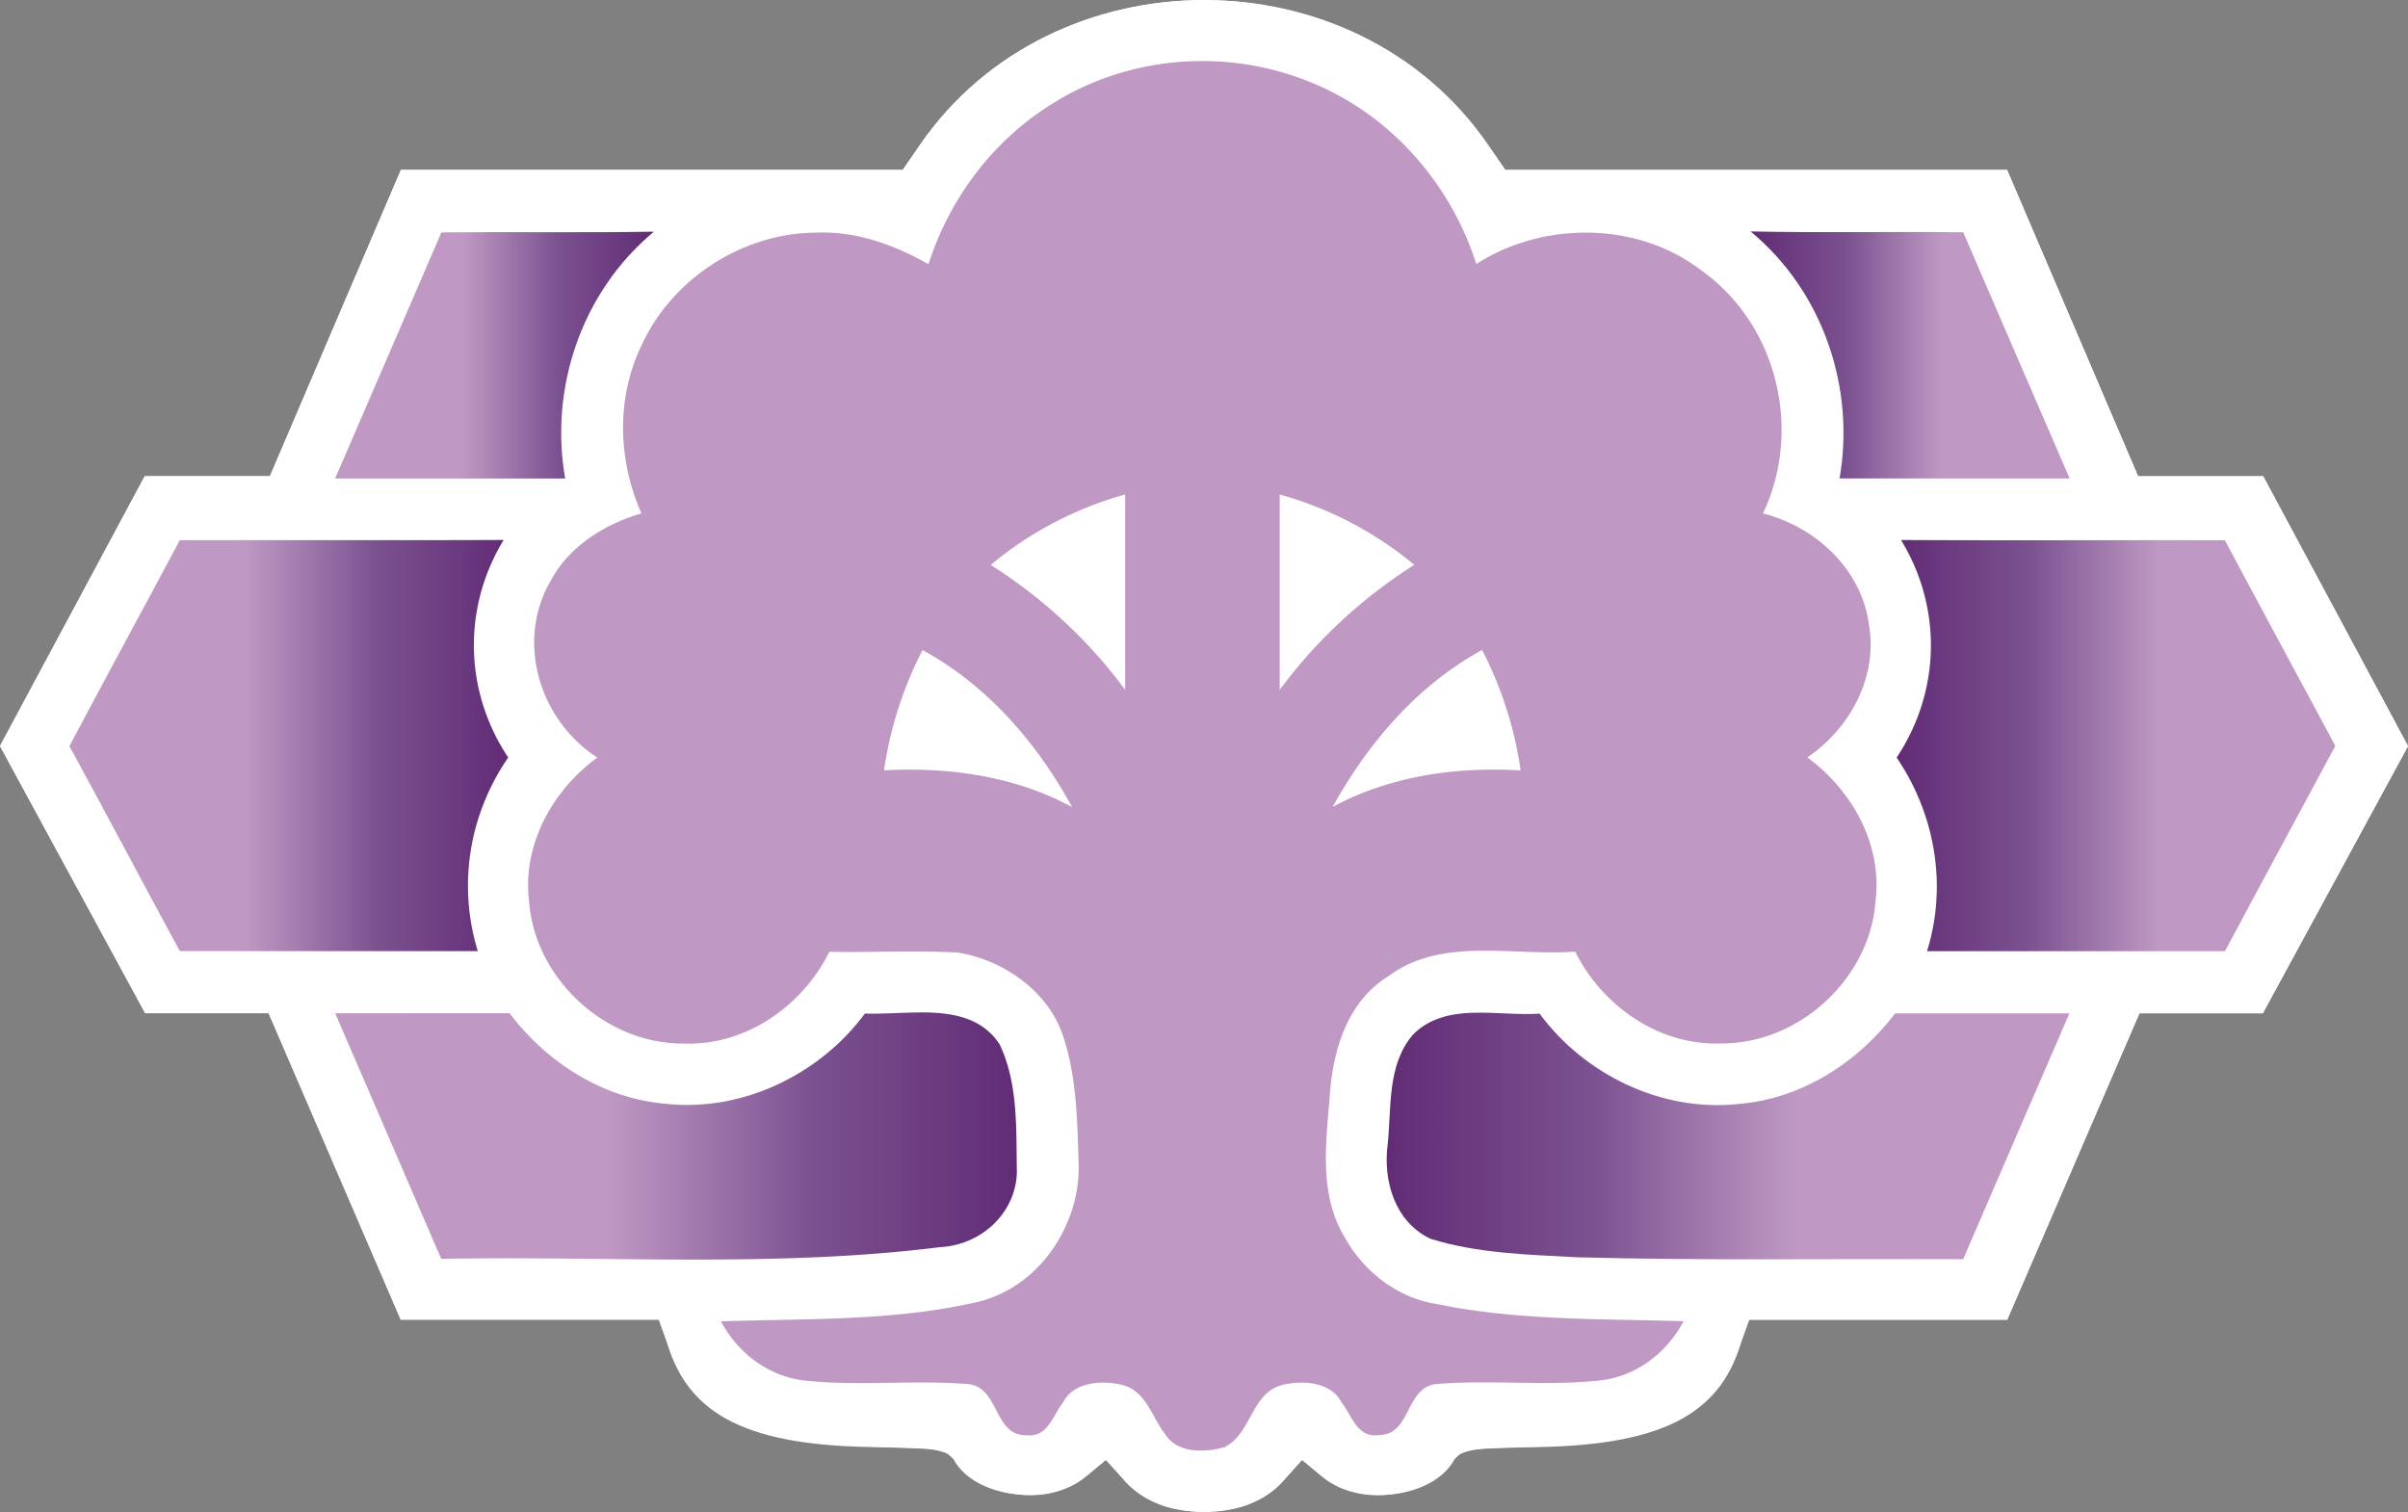<?xml version="1.0" encoding="UTF-8" standalone="no"?>
<svg
   viewBox="0 0 412.46 259.02"
   version="1.1"
   id="svg4"
   sodipodi:docname="T.svg"
   inkscape:version="1.1.1 (3bf5ae0d25, 2021-09-20)"
   width="412.46"
   height="259.02"
   xmlns:inkscape="http://www.inkscape.org/namespaces/inkscape"
   xmlns:sodipodi="http://sodipodi.sourceforge.net/DTD/sodipodi-0.dtd"
   xmlns:xlink="http://www.w3.org/1999/xlink"
   xmlns="http://www.w3.org/2000/svg"
   xmlns:svg="http://www.w3.org/2000/svg">
  <rect x="0" y="0" width="412.46" height="259.02" fill="#808080" stroke="none"/>
  <defs
     id="defs8">
    <linearGradient
       id="g1">
      <stop
         id="s1"
         style="stop-color:#bf99c3;stop-opacity:1"
         offset="0.4" />
      <stop
         id="s2"
         style="stop-color:#7b5190;stop-opacity:1"
         offset="0.7" />
      <stop
         id="s3"
         style="stop-color:#612c75;stop-opacity:1"
         offset="1" />
    </linearGradient>
    <linearGradient
       id="g2">
      <stop
         id="gs1"
         style="stop-color:#612c75;stop-opacity:1"
         offset="0" />
      <stop
         id="gs2"
         style="stop-color:#7b5190;stop-opacity:1"
         offset="0.3" />
      <stop
         id="gs3"
         style="stop-color:#bf99c3;stop-opacity:1"
         offset=".6" />
    </linearGradient>
    <linearGradient
       inkscape:collect="always"
       xlink:href="#g1"
       id="linearGradient887"
       x1="57.4"
       y1="60.834"
       x2="112.01"
       y2="60.834"
       gradientUnits="userSpaceOnUse" />
    <linearGradient
       inkscape:collect="always"
       xlink:href="#g1"
       id="linearGradient913"
       x1="11.891"
       y1="127.72"
       x2="87.051"
       y2="127.72"
       gradientUnits="userSpaceOnUse" />
    <linearGradient
       inkscape:collect="always"
       xlink:href="#g1"
       id="linearGradient939"
       x1="57.41"
       y1="194.61"
       x2="174.18"
       y2="194.61"
       gradientUnits="userSpaceOnUse" />
    <linearGradient
       inkscape:collect="always"
       xlink:href="#g2"
       id="linearGradient847"
       x1="299.89"
       y1="60.808"
       x2="354.51"
       y2="60.808"
       gradientUnits="userSpaceOnUse" />
    <linearGradient
       inkscape:collect="always"
       xlink:href="#g2"
       id="linearGradient855"
       x1="324.87"
       y1="127.73"
       x2="400.01"
       y2="127.73"
       gradientUnits="userSpaceOnUse" />
    <linearGradient
       inkscape:collect="always"
       xlink:href="#g2"
       id="linearGradient863"
       x1="237.52"
       y1="194.61"
       x2="354.46"
       y2="194.61"
       gradientUnits="userSpaceOnUse" />
  </defs>
  <sodipodi:namedview
     id="namedview6"
     pagecolor="#ffffff"
     bordercolor="#666666"
     borderopacity="1.0"
     inkscape:pageshadow="2"
     inkscape:pageopacity="0.0"
     inkscape:pagecheckerboard="0"
     showgrid="false"
     inkscape:zoom="2"
     inkscape:cx="284.5"
     inkscape:cy="198.5"
     inkscape:window-width="1920"
     inkscape:window-height="986"
     inkscape:window-x="-11"
     inkscape:window-y="-11"
     inkscape:window-maximized="1"
     inkscape:current-layer="svg4" />
  <g
     id="g13066"
     style="fill:#ffffff;fill-opacity:1"
     transform="translate(190.1,135.58)">
    <path
       style="fill:#ffffff;fill-opacity:1"
       d="m 9.24,122.36 c -1.79,-0.51 -5.455,-2.91 -7.17,-4.81 l -2.74,-3.04 -3.475,2.88 c -5.674,4.69 -15.223,4.07 -20.625,-1.09 l -3.75,-3.58 -10.495,-0.39 c -19.703,-0.73 -31.963,-6.26 -36.78,-17.731 l -1.485,-4.105 h -44.18 L -144.09,37.99 h -21.15 L -190.1,-7.776 -165.31,-54 h 21.44 l 22.44,-52.49 h 85.96 l 2.955,-4.29 c 22.781,-33.07 74.581,-33.07 97.29,0 l 2.955,4.3 h 85.96 l 22.44,52.49 h 21.43 L 222.36,-7.766 197.5,38 h -21.14 l -22.65,52.503 h -44.17 c -1.31,0 -1.48,4.107 -1.48,4.107 -3.71,12.28 -13.835,17.68 -36.785,17.73 -7.55,0 -11.365,0.44 -12.245,2.09 -3.59,6.7 -16.353,8.16 -22.625,2.97 l -3.475,-2.88 -2.74,3.04 c -4.32,5.5 -12.78,7.2 -20.95,4.84 z"
       id="path2079"
       sodipodi:nodetypes="sscsscsscccccccccssccccccccscsssscss" />
    <path
       style="fill:#ffffff;fill-opacity:1"
       d="m 23.02,122.36 c 1.79,-0.51 5.455,-2.9 7.17,-4.8 l 2.74,-3.04 3.475,2.88 c 5.674,4.69 15.223,4.06 20.625,-1.1 l 3.75,-3.58 10.495,-0.38 c 19.704,-0.72 32.545,-6.03 36.785,-17.73 l 1.48,-4.104 h 44.17 l 22.65,-52.503 h 21.14 l 24.86,-45.766 -24.8,-46.224 H 176.13 L 153.69,-106.47 H 67.73 l -2.955,-4.28 c -22.797,-33.06 -74.55,-33.06 -97.29,0 l -2.955,4.29 h -85.96 L -143.87,-54 h -21.44 l -24.79,46.224 24.86,45.766 h 21.15 l 22.63,52.504 h 44.18 c 1.31,0 1.485,4.105 1.485,4.105 3.7,12.281 13.83,17.681 36.78,17.731 7.55,0 11.365,0.43 12.245,2.08 3.59,6.7 16.353,8.17 22.625,2.98 l 3.475,-2.88 2.74,3.04 c 4.32,5.5 12.78,7.19 20.95,4.83 z"
       id="path7863"
       sodipodi:nodetypes="sscsscsscccccccccssccccccccscsssscss" />
  </g>
  <path
     style="display:inline;fill:url(#linearGradient863);fill-opacity:1.0;stroke-width:11.773"
     d="m 252.26,173.49 c -3.83,0.14 -7.45,0.92 -10.26,3.78 l 0,-0 c -4.45,5.22 -3.64,12.53 -4.31,18.81 -0.8,6.04 1.13,13.2 7.34,16.14 8.06,2.52 16.71,2.71 25.13,3.17 22.04,0.59 44.09,0.23 66.11,0.32 6.03,-14.04 12.13,-28.06 18.19,-42.1 h -29.85 c -6.29,8.28 -15.89,14.62 -26.85,15.52 -13.35,1.43 -26.53,-5.24 -34.04,-15.48 -3.62,0.25 -7.66,-0.28 -11.48,-0.15 z"
     id="path846" />
  <path
     style="display:inline;fill:url(#linearGradient939);fill-opacity:1.0;stroke-width:11.773"
     d="m 157.57,173.45 c -3.23,0 -6.51,0.29 -9.43,0.18 -7.51,10.21 -20.69,16.9 -34.05,15.47 -10.94,-0.91 -20.569,-7.24 -26.801,-15.52 H 57.43 l -0.02,0 c 6.08,14.03 12.11,28.06 18.17,42.08 28.45,-0.54 57.08,1.53 85.36,-2 a 13.995,13.187 0 0 0 13.24,-12.83 c -0.15,-7.33 0.27,-15.12 -2.96,-21.93 -3.08,-4.7 -8.28,-5.47 -13.65,-5.47 z"
     id="path844" />
  <path
     style="display:inline;fill:url(#linearGradient855);fill-opacity:1.0;stroke-width:11.773"
     d="m 325.62,92.51 a 38.399,36.18 0 0 1 -0.75,37.27 c 6.63,9.75 8.7,22.01 5.2,33.17 h 51.04 c 6.26,-11.73 12.61,-23.45 18.9,-35.17 -6.3,-11.76 -12.66,-23.48 -18.91,-35.231 -18.49,-0.04 -36.99,0.06 -55.48,-0.04 z"
     id="path842" />
  <path
     style="display:inline;fill:url(#linearGradient913);fill-opacity:1.0;stroke-width:11.773"
     d="m 86.27,92.502 c -18.49,0.08 -36.959,-10e-4 -55.469,0.04 v 0 c -6.28,11.771 -12.67,23.491 -18.91,35.301 6.38,11.67 12.57,23.41 18.91,35.09 H 81.84 A 42.862,40.384 0 0 1 87.051,129.77 38.422,36.201 0 0 1 86.27,92.502 Z"
     id="path840" />
  <path
     style="display:inline;fill:url(#linearGradient887);fill-opacity:1.0;stroke-width:11.773"
     d="m 112.01,39.688 c -12.134,0.203 -24.271,-0 -36.401,0.134 l -0,-0.02 C 69.52,53.885 63.49,67.929 57.4,81.98 H 96.812 C 94.097,66.639 99.517,50.067 112.01,39.688 Z"
     id="path838" />
  <path
     style="display:inline;fill:url(#linearGradient847);fill-opacity:1.0;stroke-width:11.773"
     d="m 299.89,39.648 v 0.03 c 12.5,10.369 17.89,26.937 15.2,42.291 h 39.42 c -6.08,-14.065 -12.19,-28.11 -18.23,-42.176 -12.11,-0.145 -24.27,0.116 -36.39,-0.145 z"
     id="path836" />
  <path
     id="path832"
     style="display:inline;fill:#bf99c3;fill-opacity:1;stroke-width:11.773"
     d="M 206.99 10.467 A 46.488 43.799 0 0 0 181.35 17.082 L 181.35 17.113 C 170.47 23.413 162.69 33.813 159.04 45.266 C 153.26 41.978 146.72 39.58 139.87 39.852 C 127 39.881 115.06 47.971 109.99 58.961 C 105.5 68.074 105.81 78.782 109.88 87.955 C 103.39 89.84 97.34 93.726 94.283 99.588 C 88.37 109.77 92.263 123.28 102.31 129.78 C 94.343 135.61 89.37 145.12 90.662 154.7 C 91.657 167.42 103.46 178.91 117.28 178.78 C 128.1 179.1 137.63 172.03 142.06 163.05 C 149.39 163.19 156.75 162.79 164.12 163.19 C 172.18 164.54 179.69 170.05 182.12 177.57 C 184.43 184.55 184.52 191.94 184.75 199.19 C 185.18 209.59 178.05 220.85 166.81 223.18 C 152.63 226.36 137.94 225.87 123.49 226.36 C 126.28 231.65 131.5 235.81 137.88 236.51 C 147.24 237.52 156.71 236.33 166.1 237.14 C 171.23 237.98 170.23 245.97 175.82 245.87 C 179.5 246.3 180.33 242.43 182.08 240.28 C 183.77 236.8 188.64 236.39 192.16 237.24 C 196.4 238.29 197.3 242.87 199.66 245.8 C 201.68 248.97 206.43 248.88 209.77 247.9 C 214.46 245.56 214.27 238.5 219.84 237.21 C 223.31 236.41 228.07 236.82 229.77 240.24 C 231.56 242.42 232.42 246.36 236.13 245.85 C 241.65 245.87 240.66 238.09 245.69 237.14 C 255.08 236.29 264.57 237.51 273.96 236.5 C 280.34 235.83 285.58 231.65 288.37 226.34 C 274.33 225.91 260.1 226.26 246.28 223.43 C 239.34 222.4 233.58 217.8 230.37 212.03 C 225.71 204.38 227.23 195.21 227.84 186.83 C 228.47 179.46 230.95 171.44 237.88 167.19 C 247.02 160.43 259.18 163.83 269.81 163.02 C 274.26 172.01 283.83 179.11 294.68 178.76 C 308.48 178.85 320.23 167.36 321.22 154.67 C 322.53 145.07 317.51 135.58 309.58 129.76 C 317.07 124.65 321.64 115.8 320.13 107.07 C 319 97.887 311.33 90.333 301.98 87.955 C 308.75 73.727 304.53 55.388 291.02 46.035 C 280.2 37.93 264.15 37.929 252.87 45.242 C 248.59 31.712 238.37 19.682 224.44 14.072 A 46.488 43.799 0 0 0 206.99 10.467 z M 192.73 84.707 L 192.73 118.18 A 87.516 82.456 0 0 0 169.69 96.775 L 169.72 96.775 A 60.316 56.829 0 0 1 192.73 84.707 z M 219.2 84.719 L 219.24 84.719 A 60.837 57.32 0 0 1 242.24 96.766 A 87.747 82.674 0 0 0 219.2 118.19 L 219.2 84.719 z M 253.86 111.35 A 71.728 67.581 0 0 1 260.46 131.98 C 249.35 131.32 237.99 132.96 228.25 138.25 C 234.25 127.46 242.55 117.55 253.86 111.35 z M 158.02 111.36 L 158.03 111.37 C 169.34 117.55 177.71 127.45 183.65 138.27 C 173.91 132.97 162.53 131.36 151.42 131.97 A 72.723 68.517 0 0 1 158.02 111.36 z " />
</svg>
